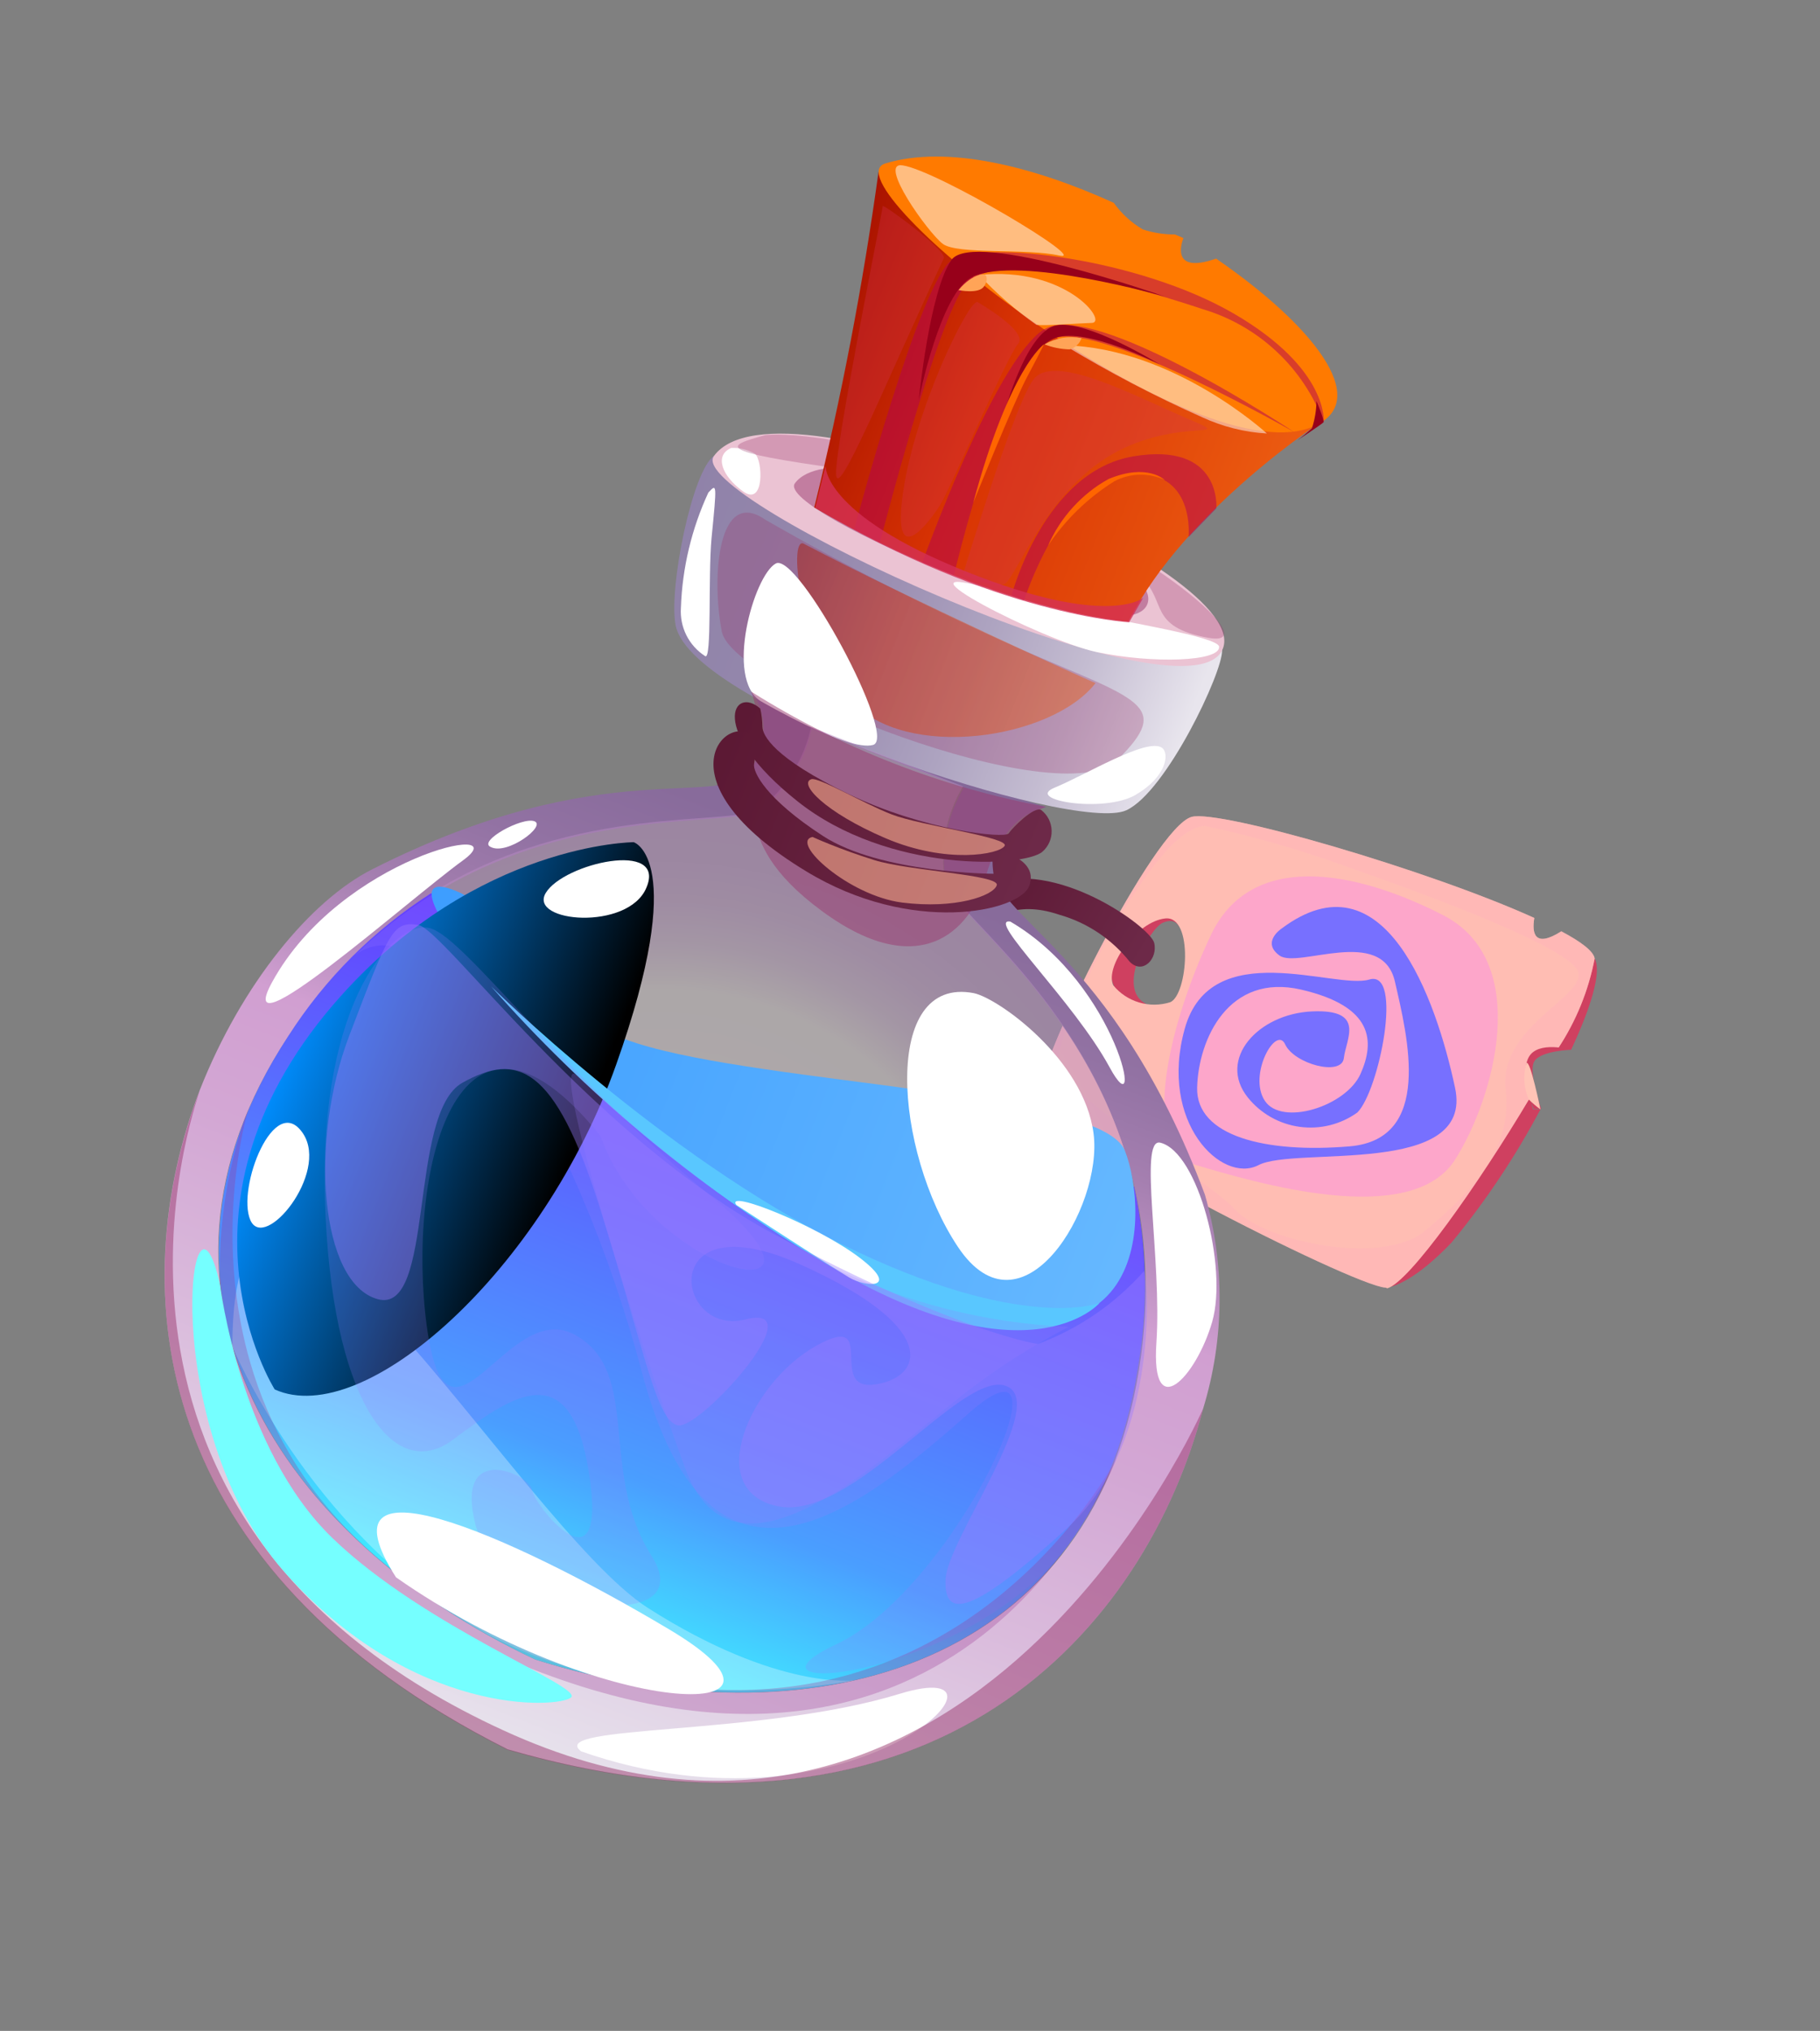 <svg width="69" height="77" viewBox="0 0 69 77" fill="none" xmlns="http://www.w3.org/2000/svg">
<rect x="0" y="0" width="69" height="77" fill="#808080" stroke="none"/>
<path d="M43.457 38.066C42.279 37.489 43.589 35.198 44.083 34.986C44.577 34.773 44.7 35.136 44.7 35.136C44.7 35.136 44.66 34.82 44.115 34.741C43.57 34.663 42.815 34.98 42.259 36.303C42.157 36.496 42.109 36.714 42.121 36.933C42.133 37.152 42.205 37.363 42.328 37.545C42.451 37.726 42.621 37.87 42.82 37.962C43.019 38.054 43.24 38.09 43.457 38.066Z" fill="#CF4060"/>
<path d="M58.12 42.066L58.401 42.062C57.45 43.854 56.322 45.544 55.033 47.109C53.687 48.517 52.876 48.77 52.611 48.811C52.611 48.811 52.567 48.792 52.541 48.781L58.016 40.162C57.891 40.623 57.894 41.11 58.023 41.57C58.067 41.878 58.12 42.066 58.12 42.066Z" fill="#CF4060"/>
<path d="M59.564 39.802C59.401 39.773 59.237 39.755 59.072 39.746C58.896 39.723 58.718 39.738 58.549 39.791C58.38 39.843 58.225 39.932 58.094 40.051L60.456 36.34C60.734 36.852 60.308 38.209 59.564 39.802Z" fill="#CF4060"/>
<path d="M44.364 37.999C43.98 38.119 43.569 38.122 43.184 38.007C42.798 37.892 42.456 37.664 42.202 37.353C41.882 36.627 43.105 34.929 44.183 34.822C45.262 34.715 45.028 37.725 44.364 37.999ZM58.094 40.051C58.225 39.932 58.38 39.843 58.549 39.79C58.718 39.738 58.897 39.722 59.072 39.746C59.754 38.713 60.225 37.556 60.457 36.34C60.41 36.062 59.942 35.707 59.191 35.313C58.158 35.966 58.075 35.362 58.169 34.804C54.172 32.99 46.252 30.686 45.18 30.971C43.76 31.345 39.284 40.309 39.404 41.549C39.525 42.788 51.301 48.757 52.526 48.816C52.526 48.816 52.569 48.834 52.596 48.846C53.429 48.613 56.016 44.957 57.993 41.64C57.864 41.18 57.861 40.693 57.986 40.232L58.049 40.083L58.094 40.051Z" fill="#FFBDB3"/>
<g style="mix-blend-mode:multiply" opacity="0.5">
<path d="M58.095 40.051C58.226 39.932 58.381 39.843 58.55 39.79C58.719 39.737 58.897 39.722 59.072 39.746C59.754 38.713 60.225 37.556 60.457 36.34C60.411 36.062 59.943 35.707 59.196 35.304C58.158 35.966 58.076 35.362 58.17 34.804C54.164 32.986 46.253 30.686 45.181 30.971C43.76 31.345 39.293 40.313 39.409 41.54C39.524 42.767 51.301 48.757 52.523 48.824L52.615 48.802C53.444 48.578 56.031 44.922 58.005 41.613C57.878 41.15 57.877 40.661 58.001 40.197L58.065 40.048L58.095 40.051ZM57.084 41.302C57.37 43.677 55.605 45.339 54.024 46.667C52.443 47.995 47.983 47.12 46.791 45.825C45.599 44.529 40.011 41.508 40.12 40.119C40.229 38.729 43.725 31.33 45.695 31.315C47.521 31.71 49.319 32.227 51.076 32.864C54.318 34.003 59.509 35.924 59.828 36.846C60.146 37.767 56.794 38.936 57.084 41.302Z" fill="#FFB4BA"/>
</g>
<g style="mix-blend-mode:multiply" opacity="0.3">
<path d="M55.177 43.948C53.506 46.621 47.569 44.825 45.339 44.171C43.109 43.516 44.404 38.605 45.914 35.438C47.423 32.272 51.315 32.956 54.712 34.699C58.109 36.441 56.64 41.639 55.177 43.948Z" fill="#F96FFF"/>
</g>
<path d="M48.585 35.208C52.48 32.287 54.44 37.847 55.165 41.246C55.891 44.646 49.109 43.449 47.714 44.174C46.319 44.9 43.924 42.553 44.917 39C45.91 35.447 50.608 37.53 51.913 37.138C53.217 36.745 52.283 41.367 51.459 42.181C50.826 42.635 50.044 42.828 49.272 42.723C48.501 42.618 47.799 42.221 47.311 41.615C46.144 40.166 47.688 38.44 49.742 38.347C51.796 38.255 51.026 39.403 50.949 40.114C50.872 40.825 49.065 40.341 48.722 39.595C48.38 38.85 47.306 40.756 47.952 41.735C48.597 42.713 51.032 41.947 51.581 40.715C52.129 39.482 52.075 38.158 49.331 37.521C46.587 36.884 45.434 39.386 45.386 41.236C45.339 43.086 48.007 43.731 51.169 43.463C54.332 43.194 53.371 39.332 52.883 37.212C52.395 35.092 49.212 36.736 48.51 36.229C47.807 35.722 48.585 35.208 48.585 35.208Z" fill="#7770FF"/>
<path d="M59.565 39.802C59.565 39.802 58.414 39.836 58.169 40.238C57.925 40.64 58.43 42.044 58.43 42.044L58.149 42.048C58.149 42.048 57.607 40.731 57.956 40.085C58.305 39.438 59.565 39.802 59.565 39.802Z" fill="#CF4060"/>
<path d="M58.401 42.062C58.245 41.949 58.098 41.824 57.961 41.688C57.769 41.253 57.736 40.763 57.871 40.306C58.015 40.162 58.401 42.062 58.401 42.062Z" fill="#FFC4B6"/>
<path d="M37.465 33.55C39.977 32.507 43.611 35.146 43.757 35.746C43.904 36.346 43.328 36.967 42.83 36.465C42.148 35.603 41.211 34.978 40.153 34.679C38.347 34.072 37.855 35.029 37.282 34.484C37.196 34.428 37.129 34.348 37.089 34.254C37.049 34.159 37.038 34.055 37.058 33.955C37.077 33.854 37.127 33.762 37.199 33.69C37.272 33.618 37.364 33.569 37.465 33.55V33.55Z" fill="url(#paint0_linear_414_3819)"/>
<path d="M45.615 53.401C46.421 50.763 46.444 47.949 45.682 45.299C42.19 35.932 37.393 34.706 37.713 32.777C37.769 32.253 37.989 31.761 38.342 31.37C38.695 30.979 39.162 30.71 39.677 30.6L33.929 28.823L28.507 26.234C28.807 26.665 28.964 27.179 28.956 27.704C28.948 28.229 28.776 28.739 28.464 29.16C27.402 30.772 23.038 28.44 14.123 32.953C11.78 34.131 9.164 37.299 7.574 41.33C4.694 48.858 5.601 59.464 19.247 66.325C35.587 71.043 43.475 61.638 45.615 53.401ZM10.91 39.327C17.324 29.674 27.346 31.627 28.829 30.722C29.824 29.954 30.513 28.857 30.773 27.627L36.536 29.876C35.889 30.955 35.648 32.229 35.856 33.47C36.326 35.148 45.031 40.495 43.176 51.954C41.321 63.413 30.462 66.144 20.291 62.918C10.629 58.361 4.496 49.032 10.91 39.327Z" fill="url(#paint1_linear_414_3819)"/>
<path d="M27.065 17.291C26.25 17.841 25.334 22.326 25.617 23.718C26.245 26.838 40.743 31.636 42.705 30.719C44.213 30.021 46.364 25.476 46.332 24.657C46.3 23.837 27.065 17.291 27.065 17.291Z" fill="url(#paint2_linear_414_3819)"/>
<path d="M27.065 17.291C25.916 18.866 44.876 27.577 46.333 24.657C47.789 21.736 29.567 13.857 27.065 17.291Z" fill="#EBC3D3"/>
<g style="mix-blend-mode:multiply" opacity="0.5">
<path d="M30.135 18.326C29.356 19.397 42.478 24.95 43.478 22.95C44.478 20.95 31.855 15.972 30.135 18.326Z" fill="#9A376D"/>
</g>
<g style="mix-blend-mode:multiply" opacity="0.3">
<path d="M29.017 19.706C27.236 18.459 26.959 21.812 27.362 23.937C27.765 26.062 40.257 30.911 42.362 28.815C44.468 26.72 43.238 26.576 38.556 24.552C35.296 23.099 32.112 21.482 29.017 19.706V19.706Z" fill="#9A376D"/>
</g>
<path opacity="0.45" d="M30.502 20.631C29.884 20.191 30.208 24.215 32.249 26.544C34.289 28.874 39.874 28.04 41.534 25.899C41.526 25.916 34.38 22.673 30.502 20.631Z" fill="url(#paint3_linear_414_3819)"/>
<path d="M37.461 22.307C33.521 21.179 39.497 24.284 41.592 24.725C43.686 25.166 46.282 25.089 46.218 24.514C46.175 24.155 42.741 23.584 40.674 23.175C39.58 22.98 38.505 22.689 37.461 22.307V22.307Z" fill="white"/>
<path d="M44.05 28.349C43.474 27.958 41.146 29.39 39.983 29.863C38.819 30.337 41.849 30.837 43.046 30.141C44.243 29.444 44.343 28.557 44.05 28.349Z" fill="white"/>
<path d="M27.723 16.984C27.079 17.256 27.352 18.044 28.174 18.633C28.996 19.223 28.92 17.444 28.621 17.203C28.349 17.045 28.037 16.969 27.723 16.984V16.984Z" fill="white"/>
<g style="mix-blend-mode:soft-light">
<path d="M28.851 26.589C27.465 25.748 28.58 21.814 29.413 21.364C30.246 20.915 34.048 27.965 33.103 28.243C32.158 28.52 28.851 26.589 28.851 26.589Z" fill="white"/>
</g>
<g style="mix-blend-mode:soft-light">
<path d="M26.854 18.678C26.221 20.047 25.867 21.529 25.815 23.037C25.789 23.398 25.86 23.759 26.021 24.083C26.183 24.406 26.429 24.68 26.733 24.876C26.995 25.061 26.839 21.874 26.977 20.394C27.181 18.322 27.181 18.322 26.854 18.678Z" fill="white"/>
</g>
<g style="mix-blend-mode:multiply" opacity="0.3">
<path d="M29.005 16.499C27.54 16.905 26.951 17.098 32.035 17.795C37.119 18.493 42.319 20.997 43.284 21.906C44.248 22.814 43.522 23.764 45.802 24.181C48.082 24.599 43.636 20.672 37.599 18.409C31.563 16.147 29.005 16.499 29.005 16.499Z" fill="#9A376D"/>
</g>
<path d="M30.87 19.239C31.904 15.045 32.717 10.8 33.306 6.52C33.306 6.52 46.989 7.209 50.294 15.855C50.294 15.855 44.957 19.274 42.782 23.561C42.775 23.579 37.779 23.229 30.87 19.239Z" fill="url(#paint4_linear_414_3819)"/>
<path d="M49.877 16.13C45.488 18.251 31.239 6.906 33.567 6.197C35.895 5.489 39.165 6.299 42.226 7.691C42.518 8.1 42.892 8.443 43.324 8.698C43.718 8.827 44.13 8.892 44.544 8.89L44.867 9.028C44.867 9.028 44.258 10.451 46.105 9.805C49.73 12.296 52.009 15.131 49.877 16.13Z" fill="#FF7A00"/>
<g style="mix-blend-mode:multiply" opacity="0.5">
<path d="M32.384 20.073C32.384 20.073 34.89 10.618 36.092 9.861C37.294 9.105 43.16 9.786 46.783 11.894C50.406 14.002 50.185 16.015 50.185 16.015C49.807 14.997 49.199 14.081 48.407 13.337C47.616 12.593 46.663 12.043 45.624 11.729C41.943 10.505 37.688 9.511 36.611 10.796C35.534 12.082 33.362 20.564 33.362 20.564L32.384 20.073Z" fill="#B10053"/>
</g>
<g style="mix-blend-mode:multiply" opacity="0.5">
<path d="M34.965 21.332C34.965 21.332 37.699 13.71 39.559 12.502C41.419 11.293 49.066 16.383 49.066 16.383C49.066 16.383 41.886 12.278 40.016 12.81C38.145 13.343 36.167 21.805 36.167 21.805L34.965 21.332Z" fill="#B10053"/>
</g>
<g style="mix-blend-mode:multiply" opacity="0.5">
<path d="M38.352 22.565C38.352 22.565 39.584 17.875 42.959 17.304C46.333 16.733 46.114 19.274 46.114 19.274L45.06 20.362C45.06 20.362 45.339 17.754 42.807 17.972C40.275 18.191 38.824 22.767 38.824 22.767L38.352 22.565Z" fill="#B10053"/>
</g>
<path d="M34.832 15.169C34.832 15.169 35.241 11.026 36.074 9.853C36.906 8.68 44.157 11.245 44.157 11.245C44.157 11.245 38.637 9.658 36.861 10.5C35.644 11.074 34.832 15.169 34.832 15.169Z" fill="#97001A"/>
<path d="M38.032 15.805C38.032 15.805 38.869 12.568 40.043 12.337C41.216 12.105 43.974 13.822 43.974 13.822C43.974 13.822 41.195 12.396 40.016 12.811C38.836 13.226 38.032 15.805 38.032 15.805Z" fill="#97001A"/>
<g style="mix-blend-mode:soft-light" opacity="0.5">
<path d="M34.219 6.27C33.252 6.114 35.188 8.833 35.745 9.247C36.301 9.661 38.899 9.409 40.154 9.687C41.408 9.966 35.523 6.456 34.219 6.27Z" fill="white"/>
</g>
<g style="mix-blend-mode:soft-light" opacity="0.5">
<path d="M37.12 10.425C37.777 11.13 38.507 11.764 39.297 12.317C39.64 12.36 40.766 12.263 41.394 12.243C42.023 12.223 40.419 10.08 37.12 10.425Z" fill="white"/>
</g>
<g style="mix-blend-mode:soft-light" opacity="0.5">
<path d="M40.36 13.092C42.043 14.111 43.788 15.024 45.586 15.824C46.356 16.179 47.185 16.387 48.031 16.436C48.031 16.436 44.511 13.194 40.36 13.092Z" fill="white"/>
</g>
<path d="M39.6 13.056C39.904 13.175 40.226 13.239 40.552 13.247C40.656 13.218 40.752 13.164 40.831 13.089C40.909 13.015 40.968 12.922 41.003 12.82C40.522 12.728 40.025 12.812 39.6 13.056V13.056Z" fill="#FFA457"/>
<path d="M36.338 10.999C36.338 10.999 37.105 11.162 37.308 10.857C37.511 10.551 37.345 10.408 37.345 10.408C37.345 10.408 36.906 10.323 36.338 10.999Z" fill="#FFA457"/>
<g style="mix-blend-mode:multiply" opacity="0.3">
<path d="M36.51 21.776C36.51 21.776 38.407 15.459 39.169 14.401C39.932 13.343 43.036 15.022 45.027 15.874C47.018 16.726 44.66 15.789 42.154 17.228C39.648 18.666 38.511 21.929 38.093 22.133C37.675 22.336 36.51 21.776 36.51 21.776Z" fill="#D42F55"/>
</g>
<g style="mix-blend-mode:multiply" opacity="0.3">
<path d="M37.054 11.45C36.706 11.395 34.696 15.514 34.24 18.656C33.784 21.798 35.289 19.704 35.64 19.152C35.99 18.599 38.177 13.511 38.596 13.04C39.014 12.568 37.054 11.45 37.054 11.45Z" fill="#D42F55"/>
</g>
<g style="mix-blend-mode:multiply" opacity="0.3">
<path d="M35.781 9.79C35.904 9.501 33.453 7.698 33.464 7.817C33.475 7.935 31.672 16.834 31.697 17.96C31.721 19.086 33.539 14.595 35.781 9.79Z" fill="#D42F55"/>
</g>
<path d="M39.738 20.679C40.393 19.701 41.247 18.872 42.245 18.249C42.538 18.093 42.863 18.007 43.195 17.998C43.527 17.989 43.856 18.058 44.157 18.199C44.157 18.199 43.505 17.548 42.035 18.159C41.014 18.724 40.207 19.61 39.738 20.679V20.679Z" fill="#FF6500"/>
<path d="M36.898 19.06C36.898 19.06 38.459 15.192 38.93 14.309C39.401 13.426 39.583 13.049 39.583 13.049C39.583 13.049 38.279 13.948 36.898 19.06Z" fill="#FF6500"/>
<path d="M49.911 15.206C49.906 15.556 49.848 15.904 49.738 16.237C49.561 16.402 49.374 16.557 49.179 16.7C49.179 16.7 50.129 16.073 50.176 16.011C50.223 15.949 49.911 15.206 49.911 15.206Z" fill="#97001A"/>
<g style="mix-blend-mode:multiply" opacity="0.8">
<path d="M31.299 17.656C31.299 17.656 31.169 19.481 36.592 21.656C42.015 23.832 43.342 22.664 43.342 22.664L42.81 23.593C42.81 23.593 37.756 23.332 30.905 19.254L31.299 17.656Z" fill="#D42F55"/>
</g>
<path opacity="0.5" d="M20.291 62.919C10.629 58.361 4.531 49.047 10.929 39.284C12.32 37.105 14.169 35.256 16.347 33.864C21.895 30.411 27.752 31.356 28.804 30.66C29.799 29.892 30.488 28.795 30.747 27.565L36.511 29.814C35.864 30.893 35.623 32.167 35.831 33.408C36.197 34.701 41.462 38.163 42.989 44.953C43.489 47.231 43.535 49.585 43.125 51.881C41.309 63.44 30.473 66.118 20.291 62.919Z" fill="url(#paint5_radial_414_3819)"/>
<path d="M20.291 62.919C10.629 58.361 4.531 49.047 10.929 39.284C12.32 37.105 14.169 35.256 16.347 33.864L28.261 44.075L42.996 44.987C43.495 47.265 43.541 49.619 43.131 51.915C41.309 63.44 30.473 66.118 20.291 62.919Z" fill="url(#paint6_linear_414_3819)"/>
<g style="mix-blend-mode:multiply" opacity="0.2">
<path d="M13.446 36.228C16.373 33.926 21.76 42.295 24.338 52.036C26.917 61.776 32.48 57.348 36.724 53.585C40.969 49.822 36.245 60.209 31.721 62.333C27.196 64.457 36.904 63.766 40.81 58.185C44.717 52.603 43.015 45.015 43.015 45.015C43.015 45.015 42.736 49.917 39.636 50.088C36.535 50.26 25.554 43.206 21.693 39.457C17.832 35.708 16.373 33.926 16.373 33.926C15.318 34.587 14.336 35.358 13.446 36.228V36.228Z" fill="#9A7AFF"/>
</g>
<path d="M17.44 33.846C13.272 31.949 21.811 42.441 32.838 48.13C43.866 53.82 43.543 45.882 42.647 43.628C41.752 41.375 29.069 41.125 24.141 39.554C19.214 37.983 19.02 34.573 17.44 33.846Z" fill="url(#paint7_linear_414_3819)"/>
<g style="mix-blend-mode:soft-light" opacity="0.3">
<path d="M8.808 51.053C8.851 38.612 19.631 57.822 24.567 60.967C29.503 64.112 32.394 63.706 32.394 63.706C32.394 63.706 24.29 65.405 17.966 61.666C11.642 57.927 8.808 51.053 8.808 51.053Z" fill="white"/>
</g>
<g style="mix-blend-mode:multiply" opacity="0.3">
<path d="M9.417 42.047C9.417 42.047 4.963 56.537 20.285 62.524C35.607 68.511 42.339 55.264 42.339 55.264C42.339 55.264 37.019 69.87 20.151 63.272C3.282 56.675 9.417 42.047 9.417 42.047Z" fill="#9A3792"/>
</g>
<path d="M22.034 66.403C20.675 65.377 28.847 65.836 34.105 64.221C39.362 62.607 32.489 70.049 22.034 66.403Z" fill="white"/>
<path d="M10.318 37.235C8.713 40.164 15.421 34.17 17.55 32.622C19.68 31.074 12.921 32.48 10.318 37.235Z" fill="white"/>
<path d="M18.605 32.113C18.099 31.896 19.801 30.961 20.262 31.138C20.724 31.314 19.221 32.438 18.605 32.113Z" fill="white"/>
<path d="M43.987 43.324C43.153 43.122 44.056 47.775 43.842 50.907C43.628 54.038 45.356 52.195 45.956 50.117C46.556 48.039 45.42 43.668 43.987 43.324Z" fill="white"/>
<g style="mix-blend-mode:multiply" opacity="0.5">
<path d="M27.148 29.775C29.592 30.025 27.242 31.654 31.154 34.537C35.066 37.419 36.962 35.038 37.399 33.149C37.549 32.576 37.831 32.047 38.222 31.602C38.613 31.158 39.102 30.811 39.651 30.589C35.686 29.852 31.895 28.371 28.481 26.223C28.481 26.223 29.514 28.783 27.148 29.775Z" fill="#9A376D"/>
</g>
<path style="mix-blend-mode:screen" d="M10.415 52.68C10.415 52.68 5.917 45.59 12.924 37.761C18.124 31.958 24.024 31.931 24.024 31.931C24.024 31.931 26.13 32.563 23.36 40.366C20.59 48.169 13.817 54.218 10.415 52.68Z" fill="url(#paint8_linear_414_3819)"/>
<path d="M18.618 37.397C22.166 41.428 26.311 44.891 30.909 47.666C38.91 52.629 41.684 49.405 41.684 49.405C41.684 49.405 38.748 50.545 31.931 47.184C25.114 43.824 18.618 37.397 18.618 37.397Z" fill="#59C7FF"/>
<g style="mix-blend-mode:soft-light">
<path d="M27.914 45.683C27.486 45.066 31.004 46.478 32.586 47.682C34.168 48.886 32.832 48.82 32.183 48.429C31.535 48.038 27.914 45.683 27.914 45.683Z" fill="white"/>
</g>
<g style="mix-blend-mode:multiply" opacity="0.2">
<path d="M21.887 40.79C20.704 39.643 24.17 50.765 25.986 55.695C27.802 60.626 33.223 55.465 35.992 53.292C37.39 52.142 38.905 51.142 40.513 50.309C37.4 50.171 34.348 49.399 31.544 48.042C27.342 45.862 21.887 40.79 21.887 40.79Z" fill="#9A7AFF"/>
</g>
<g style="mix-blend-mode:multiply" opacity="0.5">
<path d="M19.248 66.347C5.606 59.477 4.695 48.88 7.575 41.352C7.375 41.989 1.769 57.65 19.081 65.604C36.746 73.72 45.615 53.401 45.615 53.401C43.475 61.639 35.587 71.044 19.248 66.347Z" fill="#9A376D"/>
</g>
<g style="mix-blend-mode:multiply" opacity="0.2">
<path d="M22.763 43.066C17.284 36.289 15.411 44.579 16.179 50.27C16.947 55.96 19.209 49.2 21.781 50.601C24.354 52.001 22.667 55.774 24.696 58.977C26.725 62.179 18.842 60.997 18.026 57.807C17.211 54.617 20.104 55.896 20.173 56.483C20.242 57.071 23.039 60.53 22.339 55.912C21.639 51.294 19.417 52.916 17.159 54.595C14.901 56.273 12.54 53.052 12.318 45.457C12.096 37.861 15.003 34.787 16.334 35.201C17.665 35.616 21.276 40.673 26.95 45.353C32.624 50.033 24.717 48.52 22.763 43.066Z" fill="#9A7AFF"/>
</g>
<g style="mix-blend-mode:soft-light">
<path d="M15.013 59.803C11.953 55.002 19.193 58.099 25.36 61.771C31.527 65.443 22.69 65.185 15.013 59.803Z" fill="white"/>
</g>
<path d="M36.918 37.654C33.405 36.978 33.899 43.646 36.315 47.273C38.73 50.899 41.827 45.788 41.459 42.975C41.092 40.163 37.848 37.846 36.918 37.654Z" fill="white"/>
<path d="M24.506 33.656C25.283 31.84 21.37 32.727 20.692 33.853C20.014 34.978 23.821 35.305 24.506 33.656Z" fill="white"/>
<g style="mix-blend-mode:soft-light">
<path d="M38.305 34.942C37.342 34.778 40.705 37.952 42.068 40.467C43.43 42.982 42.436 37.36 38.305 34.942Z" fill="white"/>
</g>
<g style="mix-blend-mode:soft-light">
<path d="M8.346 48.727C7.227 43.641 5.894 54.073 10.775 59.591C15.656 65.11 21.176 64.765 21.65 64.358C22.123 63.951 16.127 61.716 12.61 58.321C9.093 54.925 8.346 48.727 8.346 48.727Z" fill="#75FFFF"/>
</g>
<g style="mix-blend-mode:multiply" opacity="0.4">
<path d="M39.346 50.957C40.894 50.381 42.276 49.432 43.37 48.194C43.483 48.098 44.104 54.614 40.463 57.933C36.822 61.252 35.785 61.407 35.847 59.884C35.91 58.361 39.817 53.142 38.13 52.544C36.444 51.946 32.314 57.711 29.474 57.105C26.633 56.5 28.436 52.456 30.897 51.051C33.358 49.645 31.348 52.7 33.119 52.497C34.89 52.294 35.864 50.428 30.355 47.947C24.846 45.465 25.587 50.711 28.257 50.025C30.927 49.338 26.516 54.239 25.691 54.041C24.867 53.843 24.442 51.213 22.737 45.782C21.031 40.352 19.591 39.901 17.528 41.054C15.465 42.206 16.507 49.863 14.318 49.257C12.129 48.651 11.715 43.267 13.239 39.27C14.763 35.273 14.892 34.925 15.853 35.068C16.815 35.211 22.433 43.111 29.416 46.832C36.399 50.553 39.346 50.957 39.346 50.957Z" fill="#9A7AFF"/>
</g>
<path d="M11.495 42.986C10.413 41.336 8.958 45.052 9.493 46.263C10.029 47.473 12.473 44.49 11.495 42.986Z" fill="white"/>
<path d="M28.825 26.867C27.815 25.97 26.795 27.651 30.243 30.387C33.691 33.123 38.843 32.889 39.522 32.291C39.636 32.191 39.726 32.068 39.786 31.929C39.846 31.791 39.875 31.641 39.87 31.49C39.866 31.339 39.828 31.191 39.76 31.056C39.691 30.921 39.594 30.803 39.475 30.711C39.214 30.547 38.379 31.389 38.238 31.597C38.098 31.805 35.032 31.485 32.171 30.107C29.31 28.728 28.911 27.875 28.904 27.552C28.901 27.321 28.875 27.092 28.825 26.867V26.867Z" fill="url(#paint9_linear_414_3819)"/>
<path d="M28.508 27.898C27.52 27.021 24.929 29.622 30.566 33.036C34.558 35.466 38.632 34.565 39.013 33.602C39.394 32.639 38.032 32.273 37.779 32.237C37.525 32.201 37.666 33.129 37.666 33.129C37.666 33.129 33.384 33.115 31.202 31.696C29.019 30.276 28.542 29.267 28.588 28.966C28.634 28.665 28.727 28.085 28.508 27.898Z" fill="url(#paint10_linear_414_3819)"/>
<g style="mix-blend-mode:soft-light" opacity="0.6">
<path d="M30.804 31.732C29.926 31.925 32.184 33.965 34.203 34.22C36.222 34.474 37.66 33.963 37.789 33.564C37.919 33.165 34.477 33.025 33.146 32.61C31.815 32.196 30.804 31.732 30.804 31.732Z" fill="#FFB192"/>
</g>
<g style="mix-blend-mode:soft-light" opacity="0.6">
<path d="M30.759 29.544C30.267 29.705 31.259 30.791 33.573 31.781C35.887 32.771 37.898 32.392 38.088 32.07C38.277 31.748 34.893 31.302 33.804 30.878C32.715 30.453 31.026 29.451 30.759 29.544Z" fill="#FFB192"/>
</g>
<defs>
<linearGradient id="paint0_linear_414_3819" x1="37.436" y1="32.536" x2="43.393" y2="36.065" gradientUnits="userSpaceOnUse">
<stop stop-color="#5B1833"/>
<stop offset="1" stop-color="#6D2948"/>
</linearGradient>
<linearGradient id="paint1_linear_414_3819" x1="18.725" y1="66.623" x2="33.623" y2="28.697" gradientUnits="userSpaceOnUse">
<stop stop-color="#E8E5ED"/>
<stop offset="0.05" stop-color="#E5DDEA"/>
<stop offset="0.28" stop-color="#DABBDC"/>
<stop offset="0.46" stop-color="#D3A7D4"/>
<stop offset="0.59" stop-color="#D19FD1"/>
<stop offset="0.64" stop-color="#BE92C3"/>
<stop offset="0.72" stop-color="#A57FB0"/>
<stop offset="0.81" stop-color="#9272A3"/>
<stop offset="0.9" stop-color="#886B9B"/>
<stop offset="1" stop-color="#846898"/>
</linearGradient>
<linearGradient id="paint2_linear_414_3819" x1="25.012" y1="21.119" x2="44.497" y2="28.773" gradientUnits="userSpaceOnUse">
<stop stop-color="#9082A9"/>
<stop offset="0.22" stop-color="#9386AB"/>
<stop offset="0.42" stop-color="#9D90B3"/>
<stop offset="0.6" stop-color="#ADA3C0"/>
<stop offset="0.79" stop-color="#C4BCD1"/>
<stop offset="0.96" stop-color="#E1DDE8"/>
<stop offset="1" stop-color="#E8E5ED"/>
</linearGradient>
<linearGradient id="paint3_linear_414_3819" x1="28.927" y1="23.289" x2="40.443" y2="27.813" gradientUnits="userSpaceOnUse">
<stop stop-color="#A71100"/>
<stop offset="0.39" stop-color="#D83303"/>
<stop offset="1" stop-color="#EC5C11"/>
</linearGradient>
<linearGradient id="paint4_linear_414_3819" x1="30.703" y1="12.297" x2="48.605" y2="19.329" gradientUnits="userSpaceOnUse">
<stop stop-color="#A71100"/>
<stop offset="0.39" stop-color="#D83303"/>
<stop offset="1" stop-color="#EC5C11"/>
</linearGradient>
<radialGradient id="paint5_radial_414_3819" cx="0" cy="0" r="1" gradientUnits="userSpaceOnUse" gradientTransform="translate(25.012 50.124) rotate(21.445) scale(19.205 19.205)">
<stop stop-color="#E8E5ED"/>
<stop offset="0.14" stop-color="#E3DDE3"/>
<stop offset="0.42" stop-color="#DBD1D5"/>
<stop offset="0.66" stop-color="#D8CDD0"/>
<stop offset="0.68" stop-color="#D4C5CE"/>
<stop offset="0.75" stop-color="#C7ACC9"/>
<stop offset="0.83" stop-color="#BE99C5"/>
<stop offset="0.91" stop-color="#B98FC3"/>
<stop offset="1" stop-color="#B78BC2"/>
</radialGradient>
<linearGradient id="paint6_linear_414_3819" x1="19.766" y1="63.194" x2="29.119" y2="39.383" gradientUnits="userSpaceOnUse">
<stop stop-color="#3DFFFF"/>
<stop offset="0.32" stop-color="#4A9EFF"/>
<stop offset="1" stop-color="#6540FF"/>
</linearGradient>
<linearGradient id="paint7_linear_414_3819" x1="14.677" y1="37.161" x2="42.317" y2="48.019" gradientUnits="userSpaceOnUse">
<stop stop-color="#3D9DFF"/>
<stop offset="1" stop-color="#65B8FF"/>
</linearGradient>
<linearGradient id="paint8_linear_414_3819" x1="10.439" y1="40.101" x2="21.407" y2="44.409" gradientUnits="userSpaceOnUse">
<stop offset="0.02" stop-color="#008DFE"/>
<stop offset="1"/>
</linearGradient>
<linearGradient id="paint9_linear_414_3819" x1="27.049" y1="28.147" x2="39.07" y2="32.868" gradientUnits="userSpaceOnUse">
<stop stop-color="#5B1833"/>
<stop offset="1" stop-color="#6D2948"/>
</linearGradient>
<linearGradient id="paint10_linear_414_3819" x1="26.281" y1="29.713" x2="38.319" y2="34.441" gradientUnits="userSpaceOnUse">
<stop stop-color="#5B1833"/>
<stop offset="1" stop-color="#6D2948"/>
</linearGradient>
</defs>
</svg>

